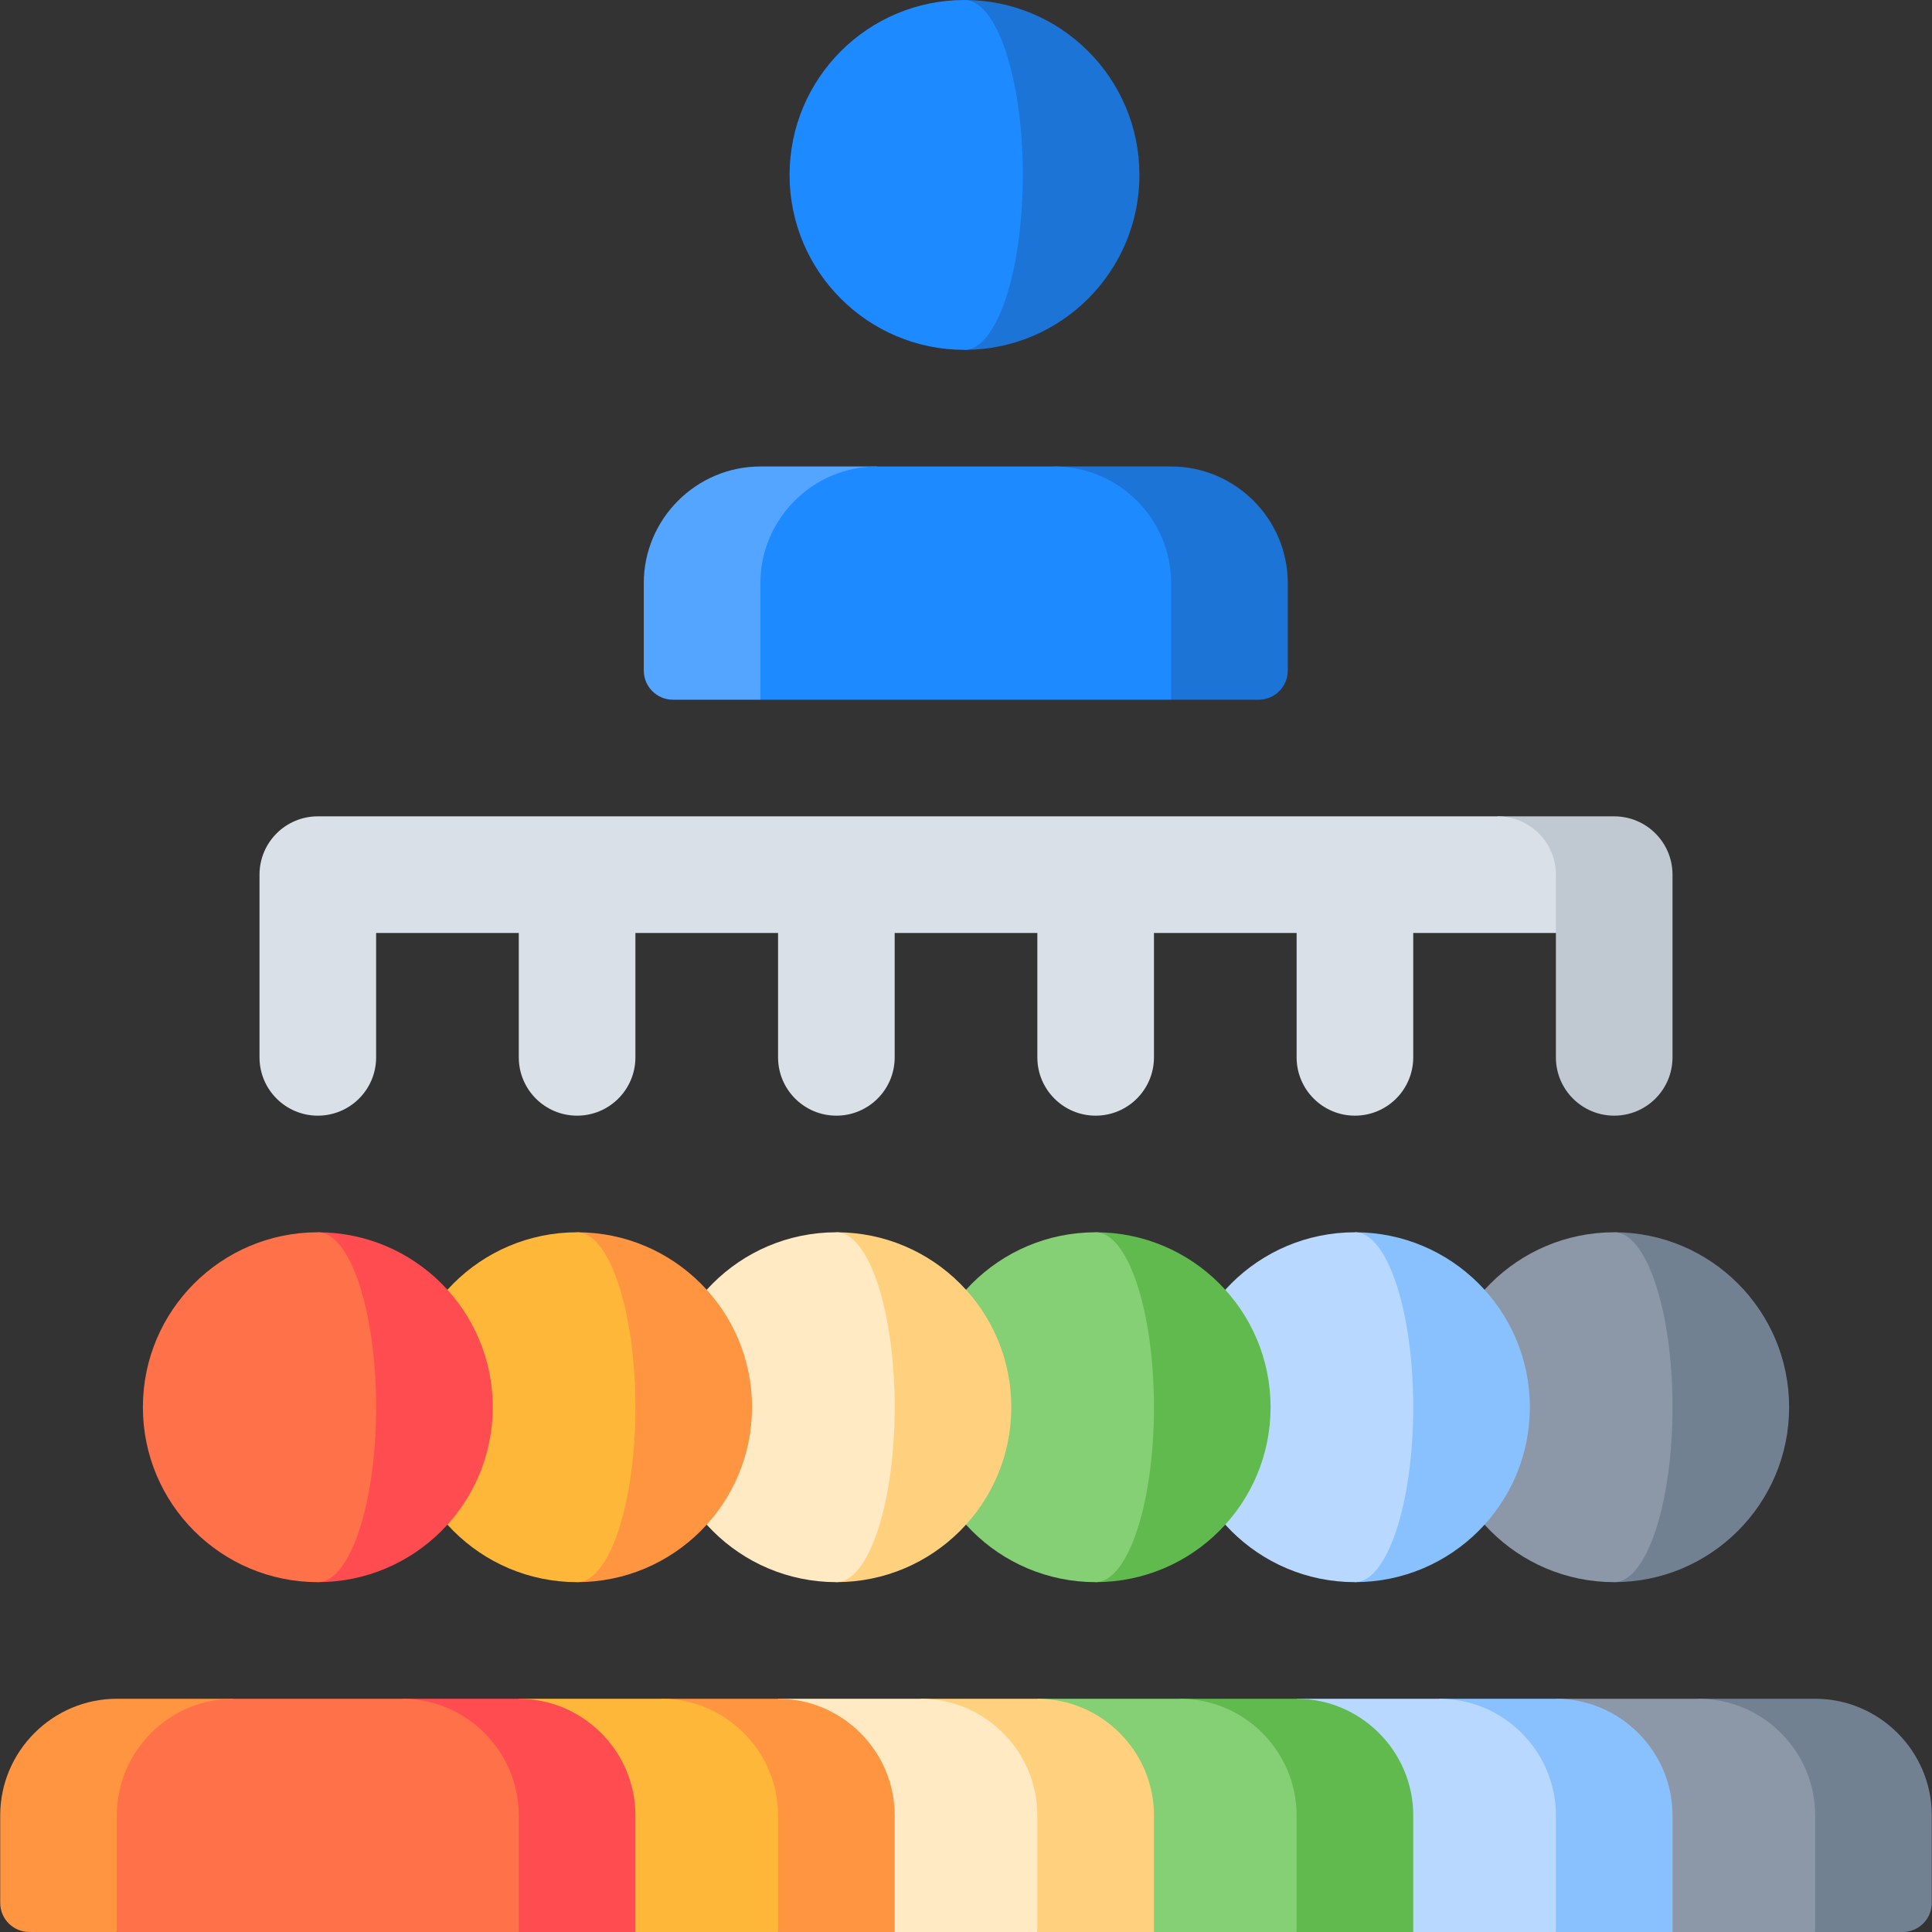 <svg id="Capa_1" enable-background="new 0 0 497 497" height="512" viewBox="0 0 497 497" width="512" xmlns="http://www.w3.org/2000/svg"><rect x="0" y="0" width="497" height="497" fill="#333333" stroke="none"/><g><path d="m466.945 437h-30l30 60h22.5c4.142 0 7.5-3.358 7.5-7.5v-22.5c0-16.5-13.5-30-30-30z" fill="#728192"/><path d="m436.945 437h-36.698v60h66.698v-30c0-16.5-13.5-30-30-30z" fill="#8c98a7"/><path d="m415.247 317v90c24.853 0 45-20.147 45-45s-20.147-45-45-45z" fill="#728192"/><path d="m430.247 362c0-24.853-6.716-45-15-45-24.853 0-45 20.147-45 45s20.147 45 45 45c8.284 0 15-20.147 15-45z" fill="#8c98a7"/><path d="m400.247 437h-30l30 60h30v-30c0-16.5-13.5-30-30-30z" fill="#89c1ff"/><path d="m370.247 437h-36.698v60h66.698v-30c0-16.5-13.5-30-30-30z" fill="#b8d8ff"/><path d="m348.549 317v90c24.853 0 45-20.147 45-45s-20.147-45-45-45z" fill="#89c1ff"/><path d="m363.549 362c0-24.853-6.716-45-15-45-24.853 0-45 20.147-45 45s20.147 45 45 45c8.284 0 15-20.147 15-45z" fill="#b8d8ff"/><path d="m333.549 437h-30l30 60h30v-30c0-16.5-13.5-30-30-30z" fill="#60ba4d"/><path d="m303.549 437h-36.698v60h66.698v-30c0-16.5-13.5-30-30-30z" fill="#85cf75"/><path d="m281.851 317v90c24.853 0 45-20.147 45-45s-20.147-45-45-45z" fill="#60ba4d"/><path d="m296.851 362c0-24.853-6.716-45-15-45-24.853 0-45 20.147-45 45s20.147 45 45 45c8.284 0 15-20.147 15-45z" fill="#85cf75"/><path d="m266.851 437h-30l30 60h30v-30c0-16.5-13.5-30-30-30z" fill="#ffd17e"/><path d="m236.851 437h-36.698v60h66.698v-30c0-16.5-13.5-30-30-30z" fill="#ffeac3"/><path d="m215.153 317v90c24.853 0 45-20.147 45-45s-20.147-45-45-45z" fill="#ffd17e"/><path d="m230.153 362c0-24.853-6.716-45-15-45-24.853 0-45 20.147-45 45s20.147 45 45 45c8.284 0 15-20.147 15-45z" fill="#ffeac3"/><path d="m200.153 437h-30l30 60h30v-30c0-16.5-13.5-30-30-30z" fill="#ff9441"/><path d="m170.153 437h-36.698v60h66.698v-30c0-16.5-13.5-30-30-30z" fill="#ffb739"/><path d="m148.455 317v90c24.853 0 45-20.147 45-45s-20.147-45-45-45z" fill="#ff9441"/><path d="m163.455 362c0-24.853-6.716-45-15-45-24.853 0-45 20.147-45 45s20.147 45 45 45c8.284 0 15-20.147 15-45z" fill="#ffb739"/><path d="m133.455 437h-30l30 60h30v-30c0-16.5-13.5-30-30-30z" fill="#ff4c50"/><path d="m30.055 437c-16.5 0-30 13.5-30 30v22.5c0 4.142 3.358 7.5 7.5 7.5h22.5l30-60z" fill="#ff9441"/><path d="m103.455 437h-43.4c-16.5 0-30 13.5-30 30v30h103.4v-30c0-16.5-13.5-30-30-30z" fill="#ff7149"/><path d="m81.757 317v90c24.853 0 45-20.147 45-45s-20.147-45-45-45z" fill="#ff4c50"/><path d="m96.757 362c0-24.853-6.716-45-15-45-24.853 0-45 20.147-45 45s20.147 45 45 45c8.284 0 15-20.147 15-45z" fill="#ff7149"/><path d="m415.247 210h-30l15 30v32c0 8.284 6.716 15 15 15s15-6.716 15-15v-47c0-8.284-6.716-15-15-15z" fill="#c0c8d2"/><path d="m385.247 210h-303.49c-8.284 0-15 6.716-15 15v47c0 8.284 6.716 15 15 15s15-6.716 15-15v-32h36.698v32c0 8.284 6.716 15 15 15s15-6.716 15-15v-32h36.698v32c0 8.284 6.716 15 15 15s15-6.716 15-15v-32h36.698v32c0 8.284 6.716 15 15 15s15-6.716 15-15v-32h36.698v32c0 8.284 6.716 15 15 15s15-6.716 15-15v-32h36.698v-15c0-8.284-6.716-15-15-15z" fill="#dae0e7"/><path d="m301.278 120h-30l30 60h22.5c4.142 0 7.5-3.358 7.5-7.5v-22.5c0-16.5-13.5-30-30-30z" fill="#1b74d6"/><path d="m195.612 120c-16.5 0-30 13.5-30 30v22.5c0 4.142 3.358 7.5 7.5 7.5h22.5l30-60z" fill="#54a5ff"/><path d="m271.278 120h-45.667c-16.5 0-30 13.5-30 30v30h105.666l.001-30c0-16.5-13.5-30-30-30z" fill="#1e8aff"/><path d="m248.116 0v90c24.853 0 45-20.147 45-45s-20.147-45-45-45z" fill="#1b74d6"/><path d="m263.116 45c0-24.853-6.716-45-15-45-24.853 0-45 20.147-45 45s20.147 45 45 45c8.284 0 15-20.147 15-45z" fill="#1e8aff"/></g></svg>
